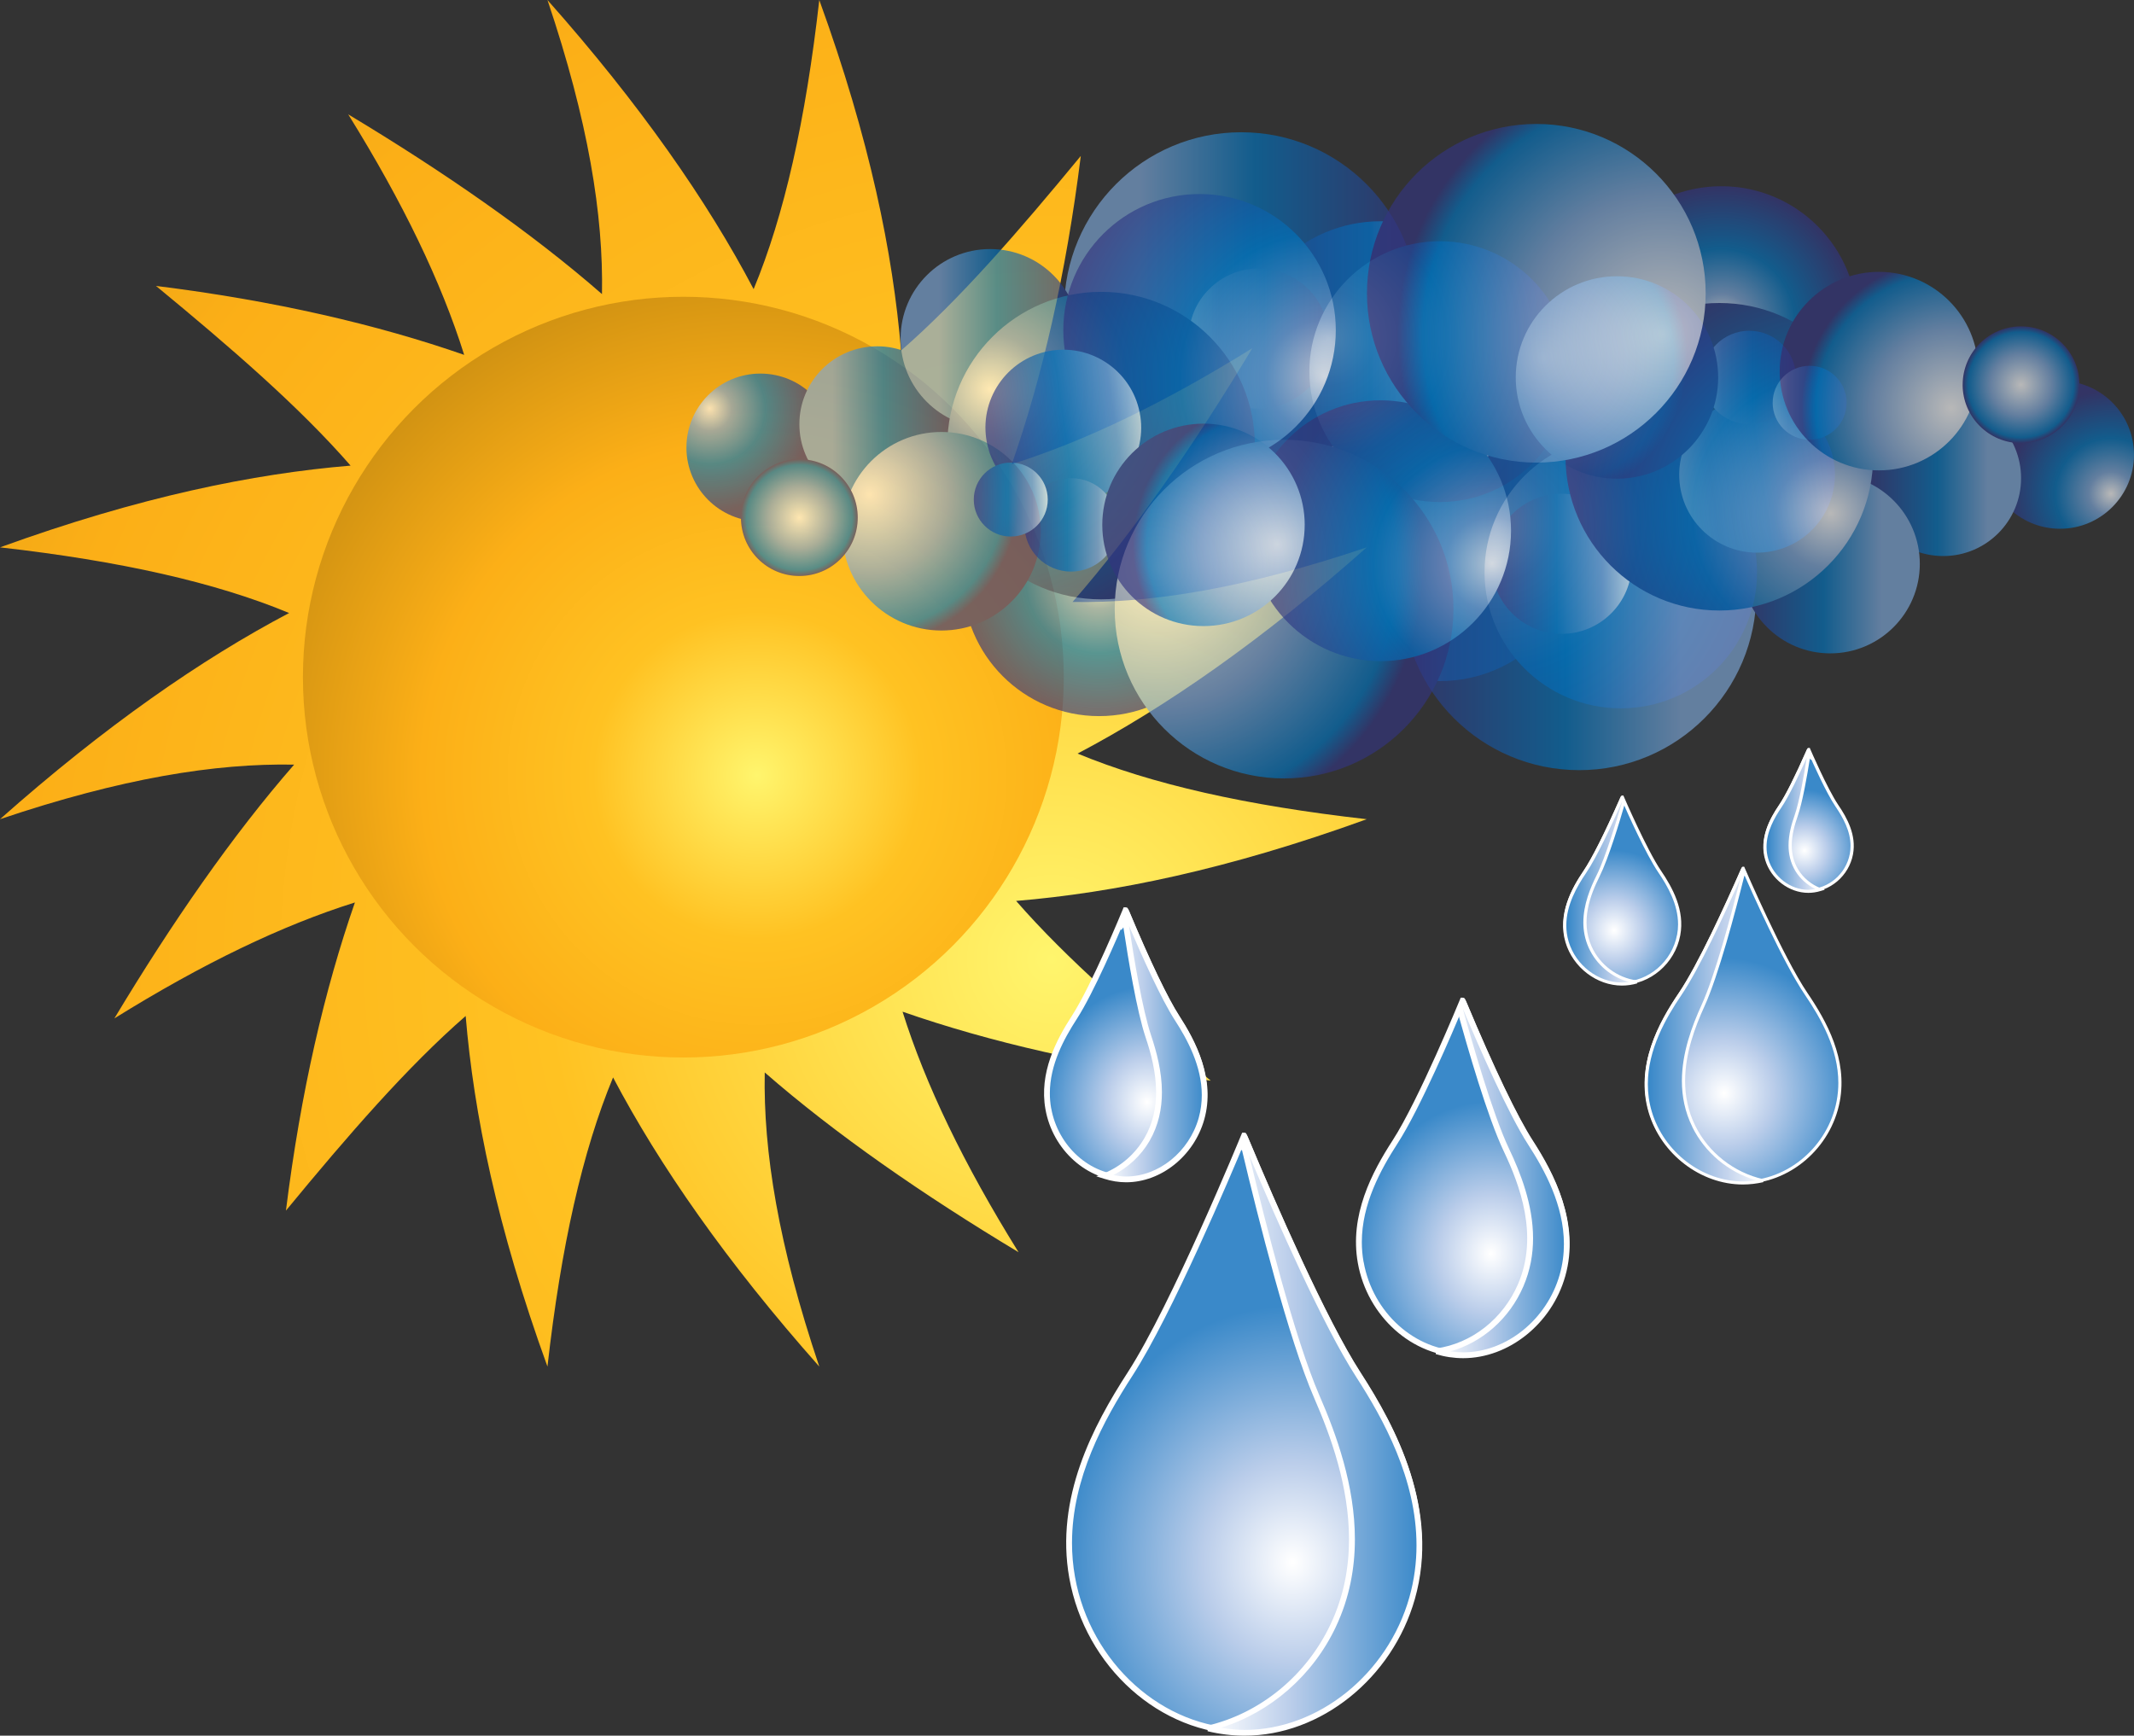 <?xml version="1.0" encoding="UTF-8" standalone="no"?>
<svg
   xmlns:dc="http://purl.org/dc/elements/1.1/"
   xmlns:cc="http://creativecommons.org/ns#"
   xmlns:rdf="http://www.w3.org/1999/02/22-rdf-syntax-ns#"
   xmlns:svg="http://www.w3.org/2000/svg"
   xmlns="http://www.w3.org/2000/svg"
   xmlns:sodipodi="http://sodipodi.sourceforge.net/DTD/sodipodi-0.dtd"
   xmlns:inkscape="http://www.inkscape.org/namespaces/inkscape"
   height="293.648"
   width="360.991"
   x="0px"
   y="0px"
   version="1.1"
   viewBox="0 0 360.991 293.648"
   xml:space="preserve"
   enable-background="new 0 0 612 792"
   id="Layer_1"
   sodipodi:docname="weather.svg"
   inkscape:version="0.92.2 5c3e80d, 2017-08-06"><rect x="0" y="0" width="360.991" height="293.648" fill="#333333" stroke="none"/><sodipodi:namedview
     pagecolor="#ffffff"
     bordercolor="#666666"
     borderopacity="1"
     objecttolerance="10"
     gridtolerance="10"
     guidetolerance="10"
     inkscape:pageopacity="0"
     inkscape:pageshadow="2"
     inkscape:window-width="2714"
     inkscape:window-height="1627"
     id="namedview802"
     showgrid="false"
     fit-margin-top="0"
     fit-margin-left="0"
     fit-margin-right="0"
     fit-margin-bottom="0"
     inkscape:zoom="4.2351368"
     inkscape:cx="106.70151"
     inkscape:cy="146.824"
     inkscape:window-x="0"
     inkscape:window-y="0"
     inkscape:window-maximized="0"
     inkscape:current-layer="Layer_1" /><defs
     id="defs1481" /><g
     id="g952"
     transform="translate(-188.912,-256.119)"><g
       id="g923"><g
         id="g911"><radialGradient
           id="SVGID_69_"
           gradientUnits="userSpaceOnUse"
           cy="418.42"
           cx="366.8"
           r="332.01"><stop
             style="stop-color:#FFF56D"
             offset="0"
             id="stop898" /><stop
             style="stop-color:#FFC222"
             offset=".258"
             id="stop900" /><stop
             style="stop-color:#FCAF17"
             offset=".528"
             id="stop902" /><stop
             style="stop-color:#CF9112"
             offset=".809"
             id="stop904" /><stop
             style="stop-color:#A17105"
             offset="1"
             id="stop906" /></radialGradient><path
           inkscape:connector-curvature="0"
           d="m 316.4,305.03 c 5.179,-12.481 8.796,-28.533 11.104,-48.911 8.562,23.62 12.462,42.868 13.831,59.308 9.858,-8.589 19.845,-20.101 30.406,-32.924 -2.506,20.128 -6.548,37.426 -11.669,52.138 12.332,-3.871 25.743,-10.328 40.689,-19.615 -9.71,16.158 -19.996,31.004 -30.409,42.928 13.345,0.253 29.22,-2.302 49.758,-9.229 -17.696,15.702 -34.083,27.078 -48.909,34.884 12.481,5.18 28.532,8.797 48.909,11.106 -23.62,8.561 -42.869,12.458 -59.309,13.825 8.589,9.859 20.1,19.846 32.923,30.407 -20.126,-2.505 -37.423,-6.546 -52.134,-11.666 3.873,12.332 10.331,25.742 19.618,40.688 -16.16,-9.711 -31.007,-19.997 -42.932,-30.411 -0.254,13.346 2.301,29.221 9.227,49.761 -15.702,-17.698 -27.078,-34.088 -34.883,-48.915 -5.178,12.482 -8.794,28.536 -11.1,48.915 -8.564,-23.621 -12.464,-42.871 -13.834,-59.312 -9.858,8.589 -19.843,20.101 -30.404,32.925 2.506,-20.126 6.548,-37.422 11.668,-52.132 -12.333,3.871 -25.744,10.328 -40.691,19.616 9.709,-16.16 19.995,-31.008 30.408,-42.934 -13.344,-0.251 -29.219,2.305 -49.755,9.232 17.697,-15.702 34.084,-27.078 48.911,-34.884 -12.481,-5.179 -28.533,-8.797 -48.911,-11.106 23.618,-8.562 42.866,-12.46 59.305,-13.829 -8.588,-9.858 -20.098,-19.843 -32.92,-30.403 20.127,2.505 37.425,6.546 52.136,11.667 -3.872,-12.333 -10.33,-25.745 -19.618,-40.693 16.159,9.71 31.005,19.997 42.929,30.41 0.254,-13.345 -2.299,-29.219 -9.223,-49.757 15.67,17.66 27.05,34.04 34.85,48.87 z"
           id="path909"
           style="fill:url(#SVGID_69_)" /></g><defs
         id="defs916"><filter
           id="Adobe_OpacityMaskFilter"
           height="231.2"
           width="231.2"
           y="256.12"
           x="188.91"
           filterUnits="userSpaceOnUse"><feColorMatrix
             values="-1 0 0 0 1  0 -1 0 0 1  0 0 -1 0 1  0 0 0 1 0"
             type="matrix"
             result="source"
             id="feColorMatrix913"
             style="color-interpolation-filters:sRGB" /></filter></defs><mask
         id="SVGID_70_"
         height="231.201"
         width="231.198"
         y="256.118"
         x="188.912"
         maskUnits="userSpaceOnUse" /><g
         mask="url(#SVGID_70_)"
         id="g921"
         style="opacity:0.75"><path
           inkscape:connector-curvature="0"
           d="m 316.4,305.03 c 5.179,-12.481 8.796,-28.533 11.104,-48.911 8.562,23.62 12.462,42.868 13.831,59.308 9.858,-8.589 19.845,-20.101 30.406,-32.924 -2.506,20.128 -6.548,37.426 -11.669,52.138 12.332,-3.871 25.743,-10.328 40.689,-19.615 -9.71,16.158 -19.996,31.004 -30.409,42.928 13.345,0.253 29.22,-2.302 49.758,-9.229 -17.696,15.702 -34.083,27.078 -48.909,34.884 12.481,5.18 28.532,8.797 48.909,11.106 -23.62,8.561 -42.869,12.458 -59.309,13.825 8.589,9.859 20.1,19.846 32.923,30.407 -20.126,-2.505 -37.423,-6.546 -52.134,-11.666 3.873,12.332 10.331,25.742 19.618,40.688 -16.16,-9.711 -31.007,-19.997 -42.932,-30.411 -0.254,13.346 2.301,29.221 9.227,49.761 -15.702,-17.698 -27.078,-34.088 -34.883,-48.915 -5.178,12.482 -8.794,28.536 -11.1,48.915 -8.564,-23.621 -12.464,-42.871 -13.834,-59.312 -9.858,8.589 -19.843,20.101 -30.404,32.925 2.506,-20.126 6.548,-37.422 11.668,-52.132 -12.333,3.871 -25.744,10.328 -40.691,19.616 9.709,-16.16 19.995,-31.008 30.408,-42.934 -13.344,-0.251 -29.219,2.305 -49.755,9.232 17.697,-15.702 34.084,-27.078 48.911,-34.884 -12.481,-5.179 -28.533,-8.797 -48.911,-11.106 23.618,-8.562 42.866,-12.46 59.305,-13.829 -8.588,-9.858 -20.098,-19.843 -32.92,-30.403 20.127,2.505 37.425,6.546 52.136,11.667 -3.872,-12.333 -10.33,-25.745 -19.618,-40.693 16.159,9.71 31.005,19.997 42.929,30.41 0.254,-13.345 -2.299,-29.219 -9.223,-49.757 15.67,17.66 27.05,34.04 34.85,48.87 z"
           id="path919"
           style="fill:#f3efc9" /></g></g><g
       id="g950"><g
         id="g938"><radialGradient
           id="SVGID_71_"
           gradientUnits="userSpaceOnUse"
           cy="387.28"
           cx="316.97"
           r="107.41"><stop
             style="stop-color:#FFF56D"
             offset="0"
             id="stop925" /><stop
             style="stop-color:#FFC222"
             offset=".258"
             id="stop927" /><stop
             style="stop-color:#FCAF17"
             offset=".528"
             id="stop929" /><stop
             style="stop-color:#CF9112"
             offset=".809"
             id="stop931" /><stop
             style="stop-color:#A17105"
             offset="1"
             id="stop933" /></radialGradient><circle
           cy="370.68"
           cx="304.51"
           r="64.353"
           id="circle936"
           style="fill:url(#SVGID_71_)" /></g><defs
         id="defs943"><filter
           id="Adobe_OpacityMaskFilter_1_"
           height="128.71"
           width="128.71"
           y="306.32"
           x="240.16"
           filterUnits="userSpaceOnUse"><feColorMatrix
             values="-1 0 0 0 1  0 -1 0 0 1  0 0 -1 0 1  0 0 0 1 0"
             type="matrix"
             result="source"
             id="feColorMatrix940"
             style="color-interpolation-filters:sRGB" /></filter></defs><mask
         id="SVGID_72_"
         height="128.709"
         width="128.707"
         y="306.325"
         x="240.158"
         maskUnits="userSpaceOnUse" /><g
         mask="url(#SVGID_72_)"
         id="g948"
         style="opacity:0.75"><circle
           cy="370.68"
           cx="304.51"
           r="64.353"
           id="circle946"
           style="fill:#f3efc9" /></g></g></g><g
     id="g1472"
     transform="translate(-188.912,-256.119)"><g
       id="g1135"
       style="opacity:0.65"><radialGradient
         id="SVGID_73_"
         gradientUnits="userSpaceOnUse"
         cy="325.25"
         cx="308.98"
         r="17.399"><stop
           style="stop-color:#FFFFFF"
           offset="0"
           id="stop954" /><stop
           style="stop-color:#7DA7D9"
           offset=".213"
           id="stop956" /><stop
           style="stop-color:#0072BC"
           offset=".539"
           id="stop958" /><stop
           style="stop-color:#32347F"
           offset="1"
           id="stop960" /></radialGradient><path
         inkscape:connector-curvature="0"
         d="m 305.03,331.83 c 0,6.913 5.599,12.516 12.512,12.516 6.911,0 12.511,-5.603 12.511,-12.516 0,-6.91 -5.6,-12.508 -12.511,-12.508 -6.91,0 -12.51,5.6 -12.51,12.51 z"
         id="path963"
         style="fill:url(#SVGID_73_)" /><linearGradient
         id="SVGID_74_"
         y2="308.46"
         gradientUnits="userSpaceOnUse"
         x2="428.85"
         y1="308.46"
         x1="368.92"><stop
           style="stop-color:#7DA7D9"
           offset=".213"
           id="stop965" /><stop
           style="stop-color:#0072BC"
           offset=".539"
           id="stop967" /><stop
           style="stop-color:#32347F"
           offset="1"
           id="stop969" /></linearGradient><path
         inkscape:connector-curvature="0"
         d="m 428.85,308.46 c 0,16.55 -13.411,29.966 -29.964,29.966 -16.549,0 -29.966,-13.417 -29.966,-29.966 0,-16.549 13.417,-29.966 29.966,-29.966 16.55,0 29.96,13.42 29.96,29.97 z"
         id="path972"
         style="fill:url(#SVGID_74_)" /><radialGradient
         id="SVGID_75_"
         gradientUnits="userSpaceOnUse"
         cy="354.23"
         cx="374.84"
         r="23.052"><stop
           style="stop-color:#FFFFFF"
           offset="0"
           id="stop974" /><stop
           style="stop-color:#7DA7D9"
           offset=".213"
           id="stop976" /><stop
           style="stop-color:#0072BC"
           offset=".539"
           id="stop978" /><stop
           style="stop-color:#32347F"
           offset="1"
           id="stop980" /></radialGradient><path
         inkscape:connector-curvature="0"
         d="m 351.79,354.22 c 0,12.731 10.322,23.054 23.051,23.054 12.729,0 23.054,-10.322 23.054,-23.054 0,-12.728 -10.324,-23.05 -23.054,-23.05 -12.73,0.01 -23.05,10.33 -23.05,23.05 z"
         id="path983"
         style="fill:url(#SVGID_75_)" /><linearGradient
         id="SVGID_76_"
         y2="327.88"
         gradientUnits="userSpaceOnUse"
         x2="350.48"
         y1="327.88"
         x1="324.13"><stop
           style="stop-color:#7DA7D9"
           offset=".213"
           id="stop985" /><stop
           style="stop-color:#0072BC"
           offset=".539"
           id="stop987" /><stop
           style="stop-color:#32347F"
           offset="1"
           id="stop989" /></linearGradient><path
         inkscape:connector-curvature="0"
         d="m 350.48,327.88 c 0,7.272 -5.902,13.173 -13.171,13.173 -7.277,0 -13.173,-5.901 -13.173,-13.173 0,-7.274 5.896,-13.173 13.173,-13.173 7.27,0 13.17,5.9 13.17,13.17 z"
         id="path992"
         style="fill:url(#SVGID_76_)" /><linearGradient
         id="SVGID_77_"
         y2="347.31"
         gradientUnits="userSpaceOnUse"
         x2="456.51"
         y1="347.31"
         x1="408.43"><stop
           style="stop-color:#FFFFFF"
           offset="0"
           id="stop994" /><stop
           style="stop-color:#7DA7D9"
           offset=".213"
           id="stop996" /><stop
           style="stop-color:#0072BC"
           offset=".539"
           id="stop998" /><stop
           style="stop-color:#32347F"
           offset="1"
           id="stop1000" /></linearGradient><circle
         cy="347.31"
         cx="432.47"
         r="24.038"
         id="circle1003"
         style="fill:url(#SVGID_77_)" /><linearGradient
         id="SVGID_78_"
         y2="313.39"
         gradientUnits="userSpaceOnUse"
         x2="413.7"
         y1="313.39"
         x1="389.99"><stop
           style="stop-color:#FFFFFF"
           offset="0"
           id="stop1005" /><stop
           style="stop-color:#7DA7D9"
           offset=".213"
           id="stop1007" /><stop
           style="stop-color:#0072BC"
           offset=".539"
           id="stop1009" /><stop
           style="stop-color:#32347F"
           offset="1"
           id="stop1011" /></linearGradient><path
         inkscape:connector-curvature="0"
         d="m 389.99,313.4 c 0,6.542 5.304,11.85 11.853,11.85 6.545,0 11.853,-5.307 11.853,-11.85 0,-6.548 -5.308,-11.858 -11.853,-11.858 -6.54,0 -11.85,5.31 -11.85,11.86 z"
         id="path1014"
         style="fill:url(#SVGID_78_)" /><radialGradient
         id="SVGID_79_"
         gradientUnits="userSpaceOnUse"
         cy="313.39"
         cx="413.7"
         r="37.187"><stop
           style="stop-color:#FFFFFF"
           offset="0"
           id="stop1016" /><stop
           style="stop-color:#7DA7D9"
           offset=".213"
           id="stop1018" /><stop
           style="stop-color:#0072BC"
           offset=".539"
           id="stop1020" /><stop
           style="stop-color:#32347F"
           offset="1"
           id="stop1022" /></radialGradient><path
         inkscape:connector-curvature="0"
         d="m 410.41,318.99 c 0,12.187 9.875,22.067 22.065,22.067 12.182,0 22.057,-9.88 22.057,-22.067 0,-12.184 -9.875,-22.062 -22.057,-22.062 -12.2,0 -22.07,9.88 -22.07,22.06 z"
         id="path1025"
         style="fill:url(#SVGID_79_)" /><linearGradient
         id="SVGID_80_"
         y2="313.4"
         gradientUnits="userSpaceOnUse"
         x2="371.55"
         y1="313.4"
         x1="341.25"><stop
           style="stop-color:#7DA7D9"
           offset=".213"
           id="stop1027" /><stop
           style="stop-color:#0072BC"
           offset=".539"
           id="stop1029" /><stop
           style="stop-color:#32347F"
           offset="1"
           id="stop1031" /></linearGradient><path
         inkscape:connector-curvature="0"
         d="m 371.55,313.4 c 0,8.366 -6.78,15.146 -15.146,15.146 -8.366,0 -15.148,-6.78 -15.148,-15.146 0,-8.369 6.782,-15.146 15.148,-15.146 8.366,0 15.15,6.78 15.15,15.15 z"
         id="path1034"
         style="fill:url(#SVGID_80_)" /><radialGradient
         id="SVGID_81_"
         gradientUnits="userSpaceOnUse"
         cy="321.96"
         cx="356.4"
         r="43.417"><stop
           style="stop-color:#FFFFFF"
           offset="0"
           id="stop1036" /><stop
           style="stop-color:#7DA7D9"
           offset=".213"
           id="stop1038" /><stop
           style="stop-color:#0072BC"
           offset=".539"
           id="stop1040" /><stop
           style="stop-color:#32347F"
           offset="1"
           id="stop1042" /></radialGradient><path
         inkscape:connector-curvature="0"
         d="m 401.19,331.51 c 0,14.367 -11.651,26.013 -26.016,26.013 -14.366,0 -26.013,-11.646 -26.013,-26.013 0,-14.37 11.646,-26.015 26.013,-26.015 14.37,-0.01 26.02,11.64 26.02,26.01 z"
         id="path1045"
         style="fill:url(#SVGID_81_)" /><radialGradient
         id="SVGID_82_"
         gradientUnits="userSpaceOnUse"
         cy="352.25"
         cx="384.72"
         r="44.888"><stop
           style="stop-color:#FFFFFF"
           offset="0"
           id="stop1047" /><stop
           style="stop-color:#7DA7D9"
           offset=".528"
           id="stop1049" /><stop
           style="stop-color:#0072BC"
           offset=".904"
           id="stop1051" /><stop
           style="stop-color:#32347F"
           offset="1"
           id="stop1053" /></radialGradient><path
         inkscape:connector-curvature="0"
         d="m 434.78,359.17 c 0,15.823 -12.825,28.646 -28.646,28.646 -15.826,0 -28.656,-12.822 -28.656,-28.646 0,-15.825 12.83,-28.651 28.656,-28.651 15.82,0 28.65,12.82 28.65,28.65 z"
         id="path1056"
         style="fill:url(#SVGID_82_)" /><radialGradient
         id="SVGID_83_"
         gradientUnits="userSpaceOnUse"
         cy="339.74"
         cx="335.98"
         r="25.348"><stop
           style="stop-color:#FFFFFF"
           offset="0"
           id="stop1058" /><stop
           style="stop-color:#7DA7D9"
           offset=".528"
           id="stop1060" /><stop
           style="stop-color:#0072BC"
           offset=".904"
           id="stop1062" /><stop
           style="stop-color:#32347F"
           offset="1"
           id="stop1064" /></radialGradient><path
         inkscape:connector-curvature="0"
         d="m 364.96,346 c 0,9.275 -7.521,16.792 -16.795,16.792 -9.275,0 -16.794,-7.518 -16.794,-16.792 0,-9.281 7.519,-16.799 16.794,-16.799 9.28,0 16.8,7.52 16.8,16.8 z"
         id="path1067"
         style="fill:url(#SVGID_83_)" /><radialGradient
         id="SVGID_84_"
         gradientUnits="userSpaceOnUse"
         cy="345.01"
         cx="442.02"
         r="45.246"><stop
           style="stop-color:#FFFFFF"
           offset="0"
           id="stop1069" /><stop
           style="stop-color:#7DA7D9"
           offset=".213"
           id="stop1071" /><stop
           style="stop-color:#0072BC"
           offset=".539"
           id="stop1073" /><stop
           style="stop-color:#32347F"
           offset="1"
           id="stop1075" /></radialGradient><path
         inkscape:connector-curvature="0"
         d="m 440.04,352.91 c 0,12.731 10.317,23.048 23.052,23.048 12.731,0 23.047,-10.317 23.047,-23.048 0,-12.733 -10.315,-23.05 -23.047,-23.05 -12.73,0 -23.05,10.32 -23.05,23.05 z"
         id="path1078"
         style="fill:url(#SVGID_84_)" /><radialGradient
         id="SVGID_85_"
         gradientUnits="userSpaceOnUse"
         cy="343.69"
         cx="324.13"
         r="9.879"><stop
           style="stop-color:#FFFFFF"
           offset="0"
           id="stop1080" /><stop
           style="stop-color:#7DA7D9"
           offset=".528"
           id="stop1082" /><stop
           style="stop-color:#0072BC"
           offset=".904"
           id="stop1084" /><stop
           style="stop-color:#32347F"
           offset="1"
           id="stop1086" /></radialGradient><path
         inkscape:connector-curvature="0"
         d="m 334.01,343.69 c 0,5.459 -4.426,9.88 -9.879,9.88 -5.461,0 -9.878,-4.421 -9.878,-9.88 0,-5.457 4.417,-9.88 9.878,-9.88 5.46,0 9.88,4.42 9.88,9.88 z"
         id="path1089"
         style="fill:url(#SVGID_85_)" /><linearGradient
         id="SVGID_86_"
         y2="184.36"
         gradientUnits="userSpaceOnUse"
         x2="597.72"
         gradientTransform="matrix(0.989,-0.145,0.145,0.989,-118.99,238.97)"
         y1="184.36"
         x1="571.37"><stop
           style="stop-color:#FFFFFF"
           offset="0"
           id="stop1091" /><stop
           style="stop-color:#7DA7D9"
           offset=".213"
           id="stop1093" /><stop
           style="stop-color:#0072BC"
           offset=".539"
           id="stop1095" /><stop
           style="stop-color:#32347F"
           offset="1"
           id="stop1097" /></linearGradient><path
         inkscape:connector-curvature="0"
         d="m 473.11,338.36 c 1.059,7.197 7.746,12.174 14.944,11.118 7.197,-1.061 12.18,-7.75 11.121,-14.95 -1.056,-7.195 -7.751,-12.173 -14.953,-11.115 -7.19,1.05 -12.16,7.74 -11.11,14.94 z"
         id="path1100"
         style="fill:url(#SVGID_86_)" /><linearGradient
         id="SVGID_87_"
         y2="319.98"
         gradientUnits="userSpaceOnUse"
         x2="492.73"
         y1="319.98"
         x1="476.92"><stop
           style="stop-color:#FFFFFF"
           offset="0"
           id="stop1102" /><stop
           style="stop-color:#7DA7D9"
           offset=".213"
           id="stop1104" /><stop
           style="stop-color:#0072BC"
           offset=".539"
           id="stop1106" /><stop
           style="stop-color:#32347F"
           offset="1"
           id="stop1108" /></linearGradient><path
         inkscape:connector-curvature="0"
         d="m 476.92,319.98 c 0,4.365 3.539,7.902 7.902,7.902 4.368,0 7.907,-3.537 7.907,-7.902 0,-4.365 -3.539,-7.904 -7.907,-7.904 -4.36,0 -7.9,3.54 -7.9,7.9 z"
         id="path1111"
         style="fill:url(#SVGID_87_)" /><linearGradient
         id="SVGID_88_"
         y2="324.26"
         gradientUnits="userSpaceOnUse"
         x2="501.29"
         y1="324.26"
         x1="488.78"><stop
           style="stop-color:#FFFFFF"
           offset="0"
           id="stop1113" /><stop
           style="stop-color:#7DA7D9"
           offset=".213"
           id="stop1115" /><stop
           style="stop-color:#0072BC"
           offset=".539"
           id="stop1117" /><stop
           style="stop-color:#32347F"
           offset="1"
           id="stop1119" /></linearGradient><path
         inkscape:connector-curvature="0"
         d="m 488.78,324.26 c 0,3.457 2.795,6.258 6.252,6.258 3.459,0 6.258,-2.801 6.258,-6.258 0,-3.453 -2.799,-6.255 -6.258,-6.255 -3.45,0 -6.25,2.81 -6.25,6.26 z"
         id="path1122"
         style="fill:url(#SVGID_88_)" /><radialGradient
         id="SVGID_89_"
         gradientUnits="userSpaceOnUse"
         cy="316.69"
         cx="449.93"
         r="24.439"><stop
           style="stop-color:#FFFFFF"
           offset="0"
           id="stop1124" /><stop
           style="stop-color:#7DA7D9"
           offset=".528"
           id="stop1126" /><stop
           style="stop-color:#0072BC"
           offset=".904"
           id="stop1128" /><stop
           style="stop-color:#32347F"
           offset="1"
           id="stop1130" /></radialGradient><path
         inkscape:connector-curvature="0"
         d="m 445.32,319.98 c 0,9.455 7.661,17.125 17.119,17.125 9.457,0 17.123,-7.67 17.123,-17.125 0,-9.458 -7.666,-17.125 -17.123,-17.125 -9.46,0 -17.12,7.66 -17.12,17.12 z"
         id="path1133"
         style="fill:url(#SVGID_89_)" /></g><g
       id="g1318"
       style="opacity:0.65"><radialGradient
         id="SVGID_90_"
         gradientUnits="userSpaceOnUse"
         cy="-275.03"
         cx="2404"
         gradientTransform="rotate(180,1475,32.311)"
         r="17.4"><stop
           style="stop-color:#FFFFFF"
           offset="0"
           id="stop1137" /><stop
           style="stop-color:#7DA7D9"
           offset=".213"
           id="stop1139" /><stop
           style="stop-color:#0072BC"
           offset=".539"
           id="stop1141" /><stop
           style="stop-color:#32347F"
           offset="1"
           id="stop1143" /></radialGradient><path
         inkscape:connector-curvature="0"
         d="m 549.9,333.06 c 0,-6.91 -5.603,-12.511 -12.517,-12.511 -6.91,0 -12.509,5.601 -12.509,12.511 0,6.91 5.599,12.516 12.509,12.516 6.91,0 12.52,-5.61 12.52,-12.52 z"
         id="path1146"
         style="fill:url(#SVGID_90_)" /><linearGradient
         id="SVGID_91_"
         y2="-291.82"
         gradientUnits="userSpaceOnUse"
         x2="2523.9"
         gradientTransform="rotate(180,1475,32.311)"
         y1="-291.82"
         x1="2463.9"><stop
           style="stop-color:#7DA7D9"
           offset=".213"
           id="stop1148" /><stop
           style="stop-color:#0072BC"
           offset=".539"
           id="stop1150" /><stop
           style="stop-color:#32347F"
           offset="1"
           id="stop1152" /></linearGradient><path
         inkscape:connector-curvature="0"
         d="m 426.08,356.45 c 0,-16.555 13.417,-29.966 29.969,-29.966 16.55,0 29.964,13.411 29.964,29.966 0,16.55 -13.414,29.966 -29.964,29.966 -16.55,-0.01 -29.97,-13.42 -29.97,-29.97 z"
         id="path1155"
         style="fill:url(#SVGID_91_)" /><radialGradient
         id="SVGID_92_"
         gradientUnits="userSpaceOnUse"
         cy="-246.05"
         cx="2469.9"
         gradientTransform="rotate(180,1475,32.311)"
         r="23.051"><stop
           style="stop-color:#FFFFFF"
           offset="0"
           id="stop1157" /><stop
           style="stop-color:#7DA7D9"
           offset=".213"
           id="stop1159" /><stop
           style="stop-color:#0072BC"
           offset=".539"
           id="stop1161" /><stop
           style="stop-color:#32347F"
           offset="1"
           id="stop1163" /></radialGradient><path
         inkscape:connector-curvature="0"
         d="m 503.14,310.67 c 0,-12.726 -10.322,-23.048 -23.053,-23.048 -12.731,0 -23.05,10.322 -23.05,23.048 0,12.734 10.319,23.053 23.05,23.053 12.731,0 23.05,-10.32 23.05,-23.05 z"
         id="path1166"
         style="fill:url(#SVGID_92_)" /><linearGradient
         id="SVGID_93_"
         y2="-272.39"
         gradientUnits="userSpaceOnUse"
         x2="2445.5"
         gradientTransform="rotate(180,1475,32.311)"
         y1="-272.39"
         x1="2419.2"><stop
           style="stop-color:#7DA7D9"
           offset=".213"
           id="stop1168" /><stop
           style="stop-color:#0072BC"
           offset=".539"
           id="stop1170" /><stop
           style="stop-color:#32347F"
           offset="1"
           id="stop1172" /></linearGradient><path
         inkscape:connector-curvature="0"
         d="m 504.46,337.02 c 0,-7.271 5.896,-13.17 13.168,-13.17 7.276,0 13.173,5.899 13.173,13.17 0,7.278 -5.896,13.173 -13.173,13.173 -7.28,0 -13.17,-5.9 -13.17,-13.17 z"
         id="path1175"
         style="fill:url(#SVGID_93_)" /><linearGradient
         id="SVGID_94_"
         y2="-252.97"
         gradientUnits="userSpaceOnUse"
         x2="2551.5"
         gradientTransform="rotate(180,1475,32.311)"
         y1="-252.97"
         x1="2503.5"><stop
           style="stop-color:#FFFFFF"
           offset="0"
           id="stop1177" /><stop
           style="stop-color:#7DA7D9"
           offset=".213"
           id="stop1179" /><stop
           style="stop-color:#0072BC"
           offset=".539"
           id="stop1181" /><stop
           style="stop-color:#32347F"
           offset="1"
           id="stop1183" /></linearGradient><path
         inkscape:connector-curvature="0"
         d="m 446.49,317.59 c 0,-13.275 -10.756,-24.04 -24.028,-24.04 -13.281,0 -24.046,10.764 -24.046,24.04 0,13.276 10.765,24.037 24.046,24.037 13.28,0 24.03,-10.77 24.03,-24.04 z"
         id="path1186"
         style="fill:url(#SVGID_94_)" /><linearGradient
         id="SVGID_95_"
         y2="-286.89"
         gradientUnits="userSpaceOnUse"
         x2="2508.7"
         gradientTransform="rotate(180,1475,32.311)"
         y1="-286.89"
         x1="2485"><stop
           style="stop-color:#FFFFFF"
           offset="0"
           id="stop1188" /><stop
           style="stop-color:#7DA7D9"
           offset=".213"
           id="stop1190" /><stop
           style="stop-color:#0072BC"
           offset=".539"
           id="stop1192" /><stop
           style="stop-color:#32347F"
           offset="1"
           id="stop1194" /></linearGradient><path
         inkscape:connector-curvature="0"
         d="m 464.94,351.5 c 0,-6.545 -5.311,-11.851 -11.856,-11.851 -6.545,0 -11.852,5.305 -11.852,11.851 0,6.55 5.307,11.858 11.852,11.858 6.55,0 11.86,-5.31 11.86,-11.86 z"
         id="path1197"
         style="fill:url(#SVGID_95_)" /><radialGradient
         id="SVGID_96_"
         gradientUnits="userSpaceOnUse"
         cy="-286.88"
         cx="2508.7"
         gradientTransform="rotate(180,1475,32.311)"
         r="37.188"><stop
           style="stop-color:#FFFFFF"
           offset="0"
           id="stop1199" /><stop
           style="stop-color:#7DA7D9"
           offset=".213"
           id="stop1201" /><stop
           style="stop-color:#0072BC"
           offset=".539"
           id="stop1203" /><stop
           style="stop-color:#32347F"
           offset="1"
           id="stop1205" /></radialGradient><path
         inkscape:connector-curvature="0"
         d="m 444.52,345.91 c 0,-12.184 -9.878,-22.064 -22.06,-22.064 -12.187,0 -22.066,9.88 -22.066,22.064 0,12.185 9.88,22.062 22.066,22.062 12.19,0 22.06,-9.88 22.06,-22.06 z"
         id="path1208"
         style="fill:url(#SVGID_96_)" /><linearGradient
         id="SVGID_97_"
         y2="-286.88"
         gradientUnits="userSpaceOnUse"
         x2="2466.6"
         gradientTransform="rotate(180,1475,32.311)"
         y1="-286.88"
         x1="2436.3"><stop
           style="stop-color:#7DA7D9"
           offset=".213"
           id="stop1210" /><stop
           style="stop-color:#0072BC"
           offset=".539"
           id="stop1212" /><stop
           style="stop-color:#32347F"
           offset="1"
           id="stop1214" /></linearGradient><path
         inkscape:connector-curvature="0"
         d="m 483.38,351.51 c 0,-8.366 6.773,-15.149 15.144,-15.149 8.367,0 15.147,6.783 15.147,15.149 0,8.365 -6.78,15.148 -15.147,15.148 -8.37,0 -15.14,-6.79 -15.14,-15.15 z"
         id="path1217"
         style="fill:url(#SVGID_97_)" /><radialGradient
         id="SVGID_98_"
         gradientUnits="userSpaceOnUse"
         cy="-278.32"
         cx="2451.4"
         gradientTransform="rotate(180,1475,32.311)"
         r="43.417"><stop
           style="stop-color:#FFFFFF"
           offset="0"
           id="stop1219" /><stop
           style="stop-color:#7DA7D9"
           offset=".213"
           id="stop1221" /><stop
           style="stop-color:#0072BC"
           offset=".539"
           id="stop1223" /><stop
           style="stop-color:#32347F"
           offset="1"
           id="stop1225" /></radialGradient><path
         inkscape:connector-curvature="0"
         d="m 453.74,333.39 c 0,-14.365 11.646,-26.01 26.019,-26.01 14.361,0 26.01,11.645 26.01,26.01 0,14.367 -11.648,26.018 -26.01,26.018 -14.37,0 -26.02,-11.65 -26.02,-26.02 z"
         id="path1228"
         style="fill:url(#SVGID_98_)" /><radialGradient
         id="SVGID_99_"
         gradientUnits="userSpaceOnUse"
         cy="-248.03"
         cx="2479.8"
         gradientTransform="rotate(180,1475,32.311)"
         r="44.886"><stop
           style="stop-color:#FFFFFF"
           offset="0"
           id="stop1230" /><stop
           style="stop-color:#7DA7D9"
           offset=".528"
           id="stop1232" /><stop
           style="stop-color:#0072BC"
           offset=".904"
           id="stop1234" /><stop
           style="stop-color:#32347F"
           offset="1"
           id="stop1236" /></radialGradient><path
         inkscape:connector-curvature="0"
         d="m 420.15,305.74 c 0,-15.829 12.827,-28.651 28.648,-28.651 15.826,0 28.648,12.823 28.648,28.651 0,15.817 -12.822,28.646 -28.648,28.646 -15.82,-0.01 -28.65,-12.84 -28.65,-28.65 z"
         id="path1239"
         style="fill:url(#SVGID_99_)" /><radialGradient
         id="SVGID_100_"
         gradientUnits="userSpaceOnUse"
         cy="-260.54"
         cx="2431"
         gradientTransform="rotate(180,1475,32.311)"
         r="25.345"><stop
           style="stop-color:#FFFFFF"
           offset="0"
           id="stop1241" /><stop
           style="stop-color:#7DA7D9"
           offset=".528"
           id="stop1243" /><stop
           style="stop-color:#0072BC"
           offset=".904"
           id="stop1245" /><stop
           style="stop-color:#32347F"
           offset="1"
           id="stop1247" /></radialGradient><path
         inkscape:connector-curvature="0"
         d="m 489.97,318.91 c 0,-9.278 7.519,-16.798 16.789,-16.798 9.276,0 16.797,7.521 16.797,16.798 0,9.272 -7.521,16.79 -16.797,16.79 -9.28,0 -16.79,-7.52 -16.79,-16.79 z"
         id="path1250"
         style="fill:url(#SVGID_100_)" /><radialGradient
         id="SVGID_101_"
         gradientUnits="userSpaceOnUse"
         cy="-255.27"
         cx="2537.1"
         gradientTransform="rotate(180,1475,32.311)"
         r="45.246"><stop
           style="stop-color:#FFFFFF"
           offset="0"
           id="stop1252" /><stop
           style="stop-color:#7DA7D9"
           offset=".213"
           id="stop1254" /><stop
           style="stop-color:#0072BC"
           offset=".539"
           id="stop1256" /><stop
           style="stop-color:#32347F"
           offset="1"
           id="stop1258" /></radialGradient><circle
         cy="311.99"
         cx="391.83"
         r="23.047"
         id="circle1261"
         style="fill:url(#SVGID_101_)" /><radialGradient
         id="SVGID_102_"
         gradientUnits="userSpaceOnUse"
         cy="-256.59"
         cx="2419.2"
         gradientTransform="rotate(180,1475,32.311)"
         r="9.878"><stop
           style="stop-color:#FFFFFF"
           offset="0"
           id="stop1263" /><stop
           style="stop-color:#7DA7D9"
           offset=".528"
           id="stop1265" /><stop
           style="stop-color:#0072BC"
           offset=".904"
           id="stop1267" /><stop
           style="stop-color:#32347F"
           offset="1"
           id="stop1269" /></radialGradient><path
         inkscape:connector-curvature="0"
         d="m 520.92,321.21 c 0,-5.457 4.422,-9.875 9.875,-9.875 5.453,0 9.881,4.418 9.881,9.875 0,5.456 -4.428,9.882 -9.881,9.882 -5.453,0 -9.88,-4.44 -9.88,-9.89 z"
         id="path1272"
         style="fill:url(#SVGID_102_)" /><linearGradient
         id="SVGID_103_"
         y2="-105.14"
         gradientUnits="userSpaceOnUse"
         x2="2757.7"
         gradientTransform="matrix(-0.989,0.145,-0.145,-0.989,3069,-174.35)"
         y1="-105.14"
         x1="2731.4"><stop
           style="stop-color:#FFFFFF"
           offset="0"
           id="stop1274" /><stop
           style="stop-color:#7DA7D9"
           offset=".213"
           id="stop1276" /><stop
           style="stop-color:#0072BC"
           offset=".539"
           id="stop1278" /><stop
           style="stop-color:#32347F"
           offset="1"
           id="stop1280" /></linearGradient><path
         inkscape:connector-curvature="0"
         d="m 381.81,326.54 c -1.056,-7.195 -7.746,-12.174 -14.946,-11.116 -7.195,1.059 -12.171,7.748 -11.112,14.948 1.059,7.2 7.746,12.173 14.943,11.115 7.2,-1.05 12.18,-7.74 11.12,-14.94 z"
         id="path1283"
         style="fill:url(#SVGID_103_)" /><linearGradient
         id="SVGID_104_"
         y2="-280.3"
         gradientUnits="userSpaceOnUse"
         x2="2587.8"
         gradientTransform="rotate(180,1475,32.311)"
         y1="-280.3"
         x1="2572"><stop
           style="stop-color:#FFFFFF"
           offset="0"
           id="stop1285" /><stop
           style="stop-color:#7DA7D9"
           offset=".213"
           id="stop1287" /><stop
           style="stop-color:#0072BC"
           offset=".539"
           id="stop1289" /><stop
           style="stop-color:#32347F"
           offset="1"
           id="stop1291" /></linearGradient><path
         inkscape:connector-curvature="0"
         d="m 378.01,344.92 c 0,-4.365 -3.539,-7.905 -7.907,-7.905 -4.361,0 -7.897,3.54 -7.897,7.905 0,4.363 3.536,7.902 7.897,7.902 4.37,0 7.91,-3.54 7.91,-7.9 z"
         id="path1294"
         style="fill:url(#SVGID_104_)" /><linearGradient
         id="SVGID_105_"
         y2="-276.02"
         gradientUnits="userSpaceOnUse"
         x2="2596.3"
         gradientTransform="rotate(180,1475,32.311)"
         y1="-276.02"
         x1="2583.8"><stop
           style="stop-color:#FFFFFF"
           offset="0"
           id="stop1296" /><stop
           style="stop-color:#7DA7D9"
           offset=".213"
           id="stop1298" /><stop
           style="stop-color:#0072BC"
           offset=".539"
           id="stop1300" /><stop
           style="stop-color:#32347F"
           offset="1"
           id="stop1302" /></linearGradient><path
         inkscape:connector-curvature="0"
         d="m 366.15,340.64 c 0,-3.456 -2.8,-6.257 -6.259,-6.257 -3.452,0 -6.252,2.802 -6.252,6.257 0,3.454 2.8,6.252 6.252,6.252 3.46,0 6.26,-2.8 6.26,-6.25 z"
         id="path1305"
         style="fill:url(#SVGID_105_)" /><radialGradient
         id="SVGID_106_"
         gradientUnits="userSpaceOnUse"
         cy="-283.59"
         cx="2545"
         gradientTransform="rotate(180,1475,32.311)"
         r="24.44"><stop
           style="stop-color:#FFFFFF"
           offset="0"
           id="stop1307" /><stop
           style="stop-color:#7DA7D9"
           offset=".528"
           id="stop1309" /><stop
           style="stop-color:#0072BC"
           offset=".904"
           id="stop1311" /><stop
           style="stop-color:#32347F"
           offset="1"
           id="stop1313" /></radialGradient><path
         inkscape:connector-curvature="0"
         d="m 409.62,344.92 c 0,-9.461 -7.664,-17.125 -17.124,-17.125 -9.455,0 -17.122,7.664 -17.122,17.125 0,9.455 7.667,17.122 17.122,17.122 9.45,0 17.12,-7.66 17.12,-17.12 z"
         id="path1316"
         style="fill:url(#SVGID_106_)" /></g><g
       id="g1394"><g
         id="g1331"><radialGradient
           id="SVGID_107_"
           gradientUnits="userSpaceOnUse"
           cy="468.21"
           cx="486.42"
           gradientTransform="matrix(0.895,0,0,1,5.781,0)"
           r="25.712"><stop
             style="stop-color:#FFFFFF"
             offset=".006"
             id="stop1320" /><stop
             style="stop-color:#BACDEA"
             offset=".393"
             id="stop1322" /><stop
             style="stop-color:#3A89C9"
             offset="1"
             id="stop1324" /></radialGradient><path
           inkscape:connector-curvature="0"
           d="m 447.77,449.31 c 4.195,6.479 7.687,14.196 5.374,22.359 -2.271,8.003 -9.347,13.505 -16.801,13.505 -8.089,-0.004 -15.648,-6.489 -17.245,-15.454 -1.351,-7.565 1.991,-14.494 5.818,-20.41 4.471,-6.916 11.427,-23.904 11.427,-23.904 0.01,-0.02 6.95,16.97 11.42,23.89 z"
           id="path1327"
           style="fill:url(#SVGID_107_)" /><path
           inkscape:connector-curvature="0"
           d="m 436.01,424.91 -0.125,0.306 c -0.071,0.169 -6.99,17.028 -11.388,23.824 -3.501,5.413 -7.334,12.665 -5.891,20.761 1.61,9.04 9.232,15.857 17.731,15.857 7.734,0.004 14.997,-5.828 17.273,-13.86 2.539,-8.948 -1.887,-17.275 -5.429,-22.758 -2.581,-3.989 -6.557,-12.286 -11.19,-23.352 -0.272,-0.66 -0.328,-0.778 -0.654,-0.778 h -0.32 z m -16.43,44.72 c -0.207,-1.139 -0.298,-2.261 -0.298,-3.368 0,-6.415 3.142,-12.198 6.042,-16.69 3.802,-5.874 9.425,-19.078 11.024,-22.901 2.746,6.537 7.587,17.612 11.01,22.901 2.744,4.238 6.024,10.214 6.024,16.796 0,1.688 -0.217,3.414 -0.708,5.164 -2.163,7.616 -9.027,13.143 -16.329,13.143 h -0.003 c -8.02,0.01 -15.23,-6.46 -16.75,-15.04 z"
           id="path1329"
           style="fill:#ffffff" /></g><g
         id="g1344"><radialGradient
           id="SVGID_108_"
           gradientUnits="userSpaceOnUse"
           cy="520.43"
           cx="448.92"
           gradientTransform="matrix(0.895,0,0,1,5.781,0)"
           r="43.369"><stop
             style="stop-color:#FFFFFF"
             offset=".006"
             id="stop1333" /><stop
             style="stop-color:#BACDEA"
             offset=".393"
             id="stop1335" /><stop
             style="stop-color:#3A89C9"
             offset="1"
             id="stop1337" /></radialGradient><path
           inkscape:connector-curvature="0"
           d="m 418.64,488.56 c 7.072,10.93 12.962,23.942 9.06,37.71 -3.827,13.5 -15.763,22.771 -28.337,22.771 -13.651,0 -26.399,-10.935 -29.093,-26.062 -2.273,-12.754 3.361,-24.446 9.816,-34.42 7.542,-11.668 19.276,-40.324 19.276,-40.324 0.03,0 11.73,28.66 19.27,40.32 z"
           id="path1340"
           style="fill:url(#SVGID_108_)" /><path
           inkscape:connector-curvature="0"
           d="m 399.04,447.75 -0.128,0.301 c -0.115,0.293 -11.803,28.751 -19.231,40.245 -5.872,9.075 -12.304,21.229 -9.889,34.775 2.686,15.088 15.403,26.46 29.576,26.466 12.892,0 25.006,-9.726 28.811,-23.128 4.247,-14.97 -3.177,-28.917 -9.122,-38.113 -5.896,-9.124 -14.376,-28.639 -18.906,-39.458 -0.456,-1.088 -0.456,-1.088 -0.782,-1.088 h -0.33 z m -28.28,75.15 c -0.347,-1.942 -0.505,-3.855 -0.505,-5.734 0,-10.918 5.322,-20.725 10.248,-28.337 6.673,-10.315 16.69,-34.068 18.873,-39.312 4.569,10.903 12.975,30.213 18.859,39.312 4.65,7.188 10.211,17.322 10.211,28.506 0,2.876 -0.37,5.827 -1.215,8.808 -3.681,12.989 -15.398,22.412 -27.855,22.412 h -0.006 c -13.71,-0.01 -26.01,-11.04 -28.61,-25.66 z"
           id="path1342"
           style="fill:#ffffff" /></g><g
         id="g1357"><radialGradient
           id="SVGID_109_"
           gradientUnits="userSpaceOnUse"
           cy="442.56"
           cx="421.41"
           gradientTransform="matrix(0.895,0,0,1,5.781,0)"
           r="19.493"><stop
             style="stop-color:#FFFFFF"
             offset=".006"
             id="stop1346" /><stop
             style="stop-color:#BACDEA"
             offset=".393"
             id="stop1348" /><stop
             style="stop-color:#3A89C9"
             offset="1"
             id="stop1350" /></radialGradient><path
           inkscape:connector-curvature="0"
           d="m 387.99,428.23 c 3.179,4.913 5.824,10.762 4.07,16.95 -1.72,6.07 -7.082,10.234 -12.731,10.234 -6.137,0 -11.873,-4.913 -13.077,-11.713 -1.024,-5.735 1.515,-10.987 4.409,-15.472 3.391,-5.244 8.668,-18.124 8.668,-18.124 0.01,0 5.27,12.88 8.66,18.12 z"
           id="path1353"
           style="fill:url(#SVGID_109_)" /><path
           inkscape:connector-curvature="0"
           d="m 378.99,409.62 -0.125,0.31 c -0.053,0.127 -5.291,12.895 -8.62,18.036 -2.666,4.122 -5.583,9.648 -4.481,15.831 1.229,6.905 7.059,12.115 13.561,12.115 5.909,0 11.466,-4.454 13.204,-10.59 1.939,-6.83 -1.429,-13.177 -4.129,-17.356 -1.955,-3.018 -4.967,-9.3 -8.474,-17.683 -0.21,-0.497 -0.278,-0.663 -0.602,-0.663 h -0.33 z m -12.26,34 c -0.152,-0.856 -0.221,-1.696 -0.221,-2.528 0,-4.84 2.37,-9.2 4.563,-12.59 2.846,-4.396 6.911,-13.911 8.259,-17.119 2.101,4.99 5.686,13.162 8.25,17.119 2.062,3.202 4.542,7.706 4.542,12.671 0,1.265 -0.162,2.566 -0.536,3.879 -1.622,5.728 -6.777,9.877 -12.259,9.877 -6.03,-0.01 -11.44,-4.87 -12.59,-11.31 z"
           id="path1355"
           style="fill:#ffffff" /></g><g
         id="g1392"><linearGradient
           id="SVGID_110_"
           y2="455.52"
           gradientUnits="userSpaceOnUse"
           x2="453.96"
           y1="455.52"
           x1="431.93"><stop
             style="stop-color:#FFFFFF"
             offset=".006"
             id="stop1359" /><stop
             style="stop-color:#BACDEA"
             offset=".393"
             id="stop1361" /><stop
             style="stop-color:#3A89C9"
             offset="1"
             id="stop1363" /></linearGradient><path
           inkscape:connector-curvature="0"
           d="m 447.85,449.54 c -4.474,-6.916 -11.411,-23.907 -11.43,-23.907 0,0 -0.191,0.467 -0.531,1.273 1.191,4.341 4.906,17.6 7.846,23.771 3.315,6.968 5.778,15.075 2.425,22.866 -2.672,6.202 -8.267,10.358 -14.236,11.185 1.454,0.437 2.966,0.671 4.497,0.671 7.453,0 14.532,-5.498 16.804,-13.503 2.32,-8.15 -1.17,-15.87 -5.37,-22.35 z"
           id="path1366"
           style="fill:url(#SVGID_110_)" /><path
           inkscape:connector-curvature="0"
           d="m 436.09,425.15 -0.719,1.732 0.048,0.166 c 1.766,6.438 5.139,18.108 7.871,23.846 2.723,5.728 5.936,14.284 2.416,22.463 -2.532,5.886 -7.839,10.062 -13.852,10.895 l -0.071,0.955 c 1.525,0.46 3.083,0.693 4.637,0.693 7.727,0 14.997,-5.829 17.271,-13.861 2.539,-8.946 -1.885,-17.271 -5.43,-22.761 -2.583,-3.989 -6.554,-12.283 -11.184,-23.352 -0.279,-0.658 -0.326,-0.776 -0.657,-0.776 h -0.34 z m 0.34,1.76 c 2.748,6.528 7.591,17.604 11.011,22.898 2.743,4.235 6.026,10.212 6.026,16.793 0,1.688 -0.217,3.415 -0.713,5.167 -2.16,7.614 -9.026,13.143 -16.324,13.143 h -0.004 c -0.728,0 -1.457,-0.053 -2.186,-0.163 5.403,-1.495 10.025,-5.548 12.372,-11.005 1.168,-2.715 1.635,-5.456 1.635,-8.122 0,-5.736 -2.146,-11.124 -4.063,-15.155 -2.777,-5.829 -6.327,-18.278 -7.768,-23.522 -0.01,0 -0.01,-0.02 0,-0.03 z"
           id="path1368"
           style="fill:#ffffff" /><linearGradient
           id="SVGID_111_"
           y2="498.88"
           gradientUnits="userSpaceOnUse"
           x2="429.03"
           y1="498.88"
           x1="393.31"><stop
             style="stop-color:#FFFFFF"
             offset=".006"
             id="stop1370" /><stop
             style="stop-color:#BACDEA"
             offset=".393"
             id="stop1372" /><stop
             style="stop-color:#3A89C9"
             offset="1"
             id="stop1374" /></linearGradient><path
           inkscape:connector-curvature="0"
           d="m 418.73,488.79 c -7.545,-11.665 -19.252,-40.318 -19.279,-40.318 0,0 -0.304,0.737 -0.841,2.011 0.396,-0.627 0.62,-0.991 0.62,-0.991 0.03,0.006 6.901,30.19 12.441,42.929 5.19,11.934 8.88,25.74 2.787,38.685 -4.293,9.108 -12.35,15.367 -21.144,17.431 2.002,0.481 4.058,0.74 6.136,0.74 12.573,0 24.507,-9.272 28.334,-22.771 3.9,-13.77 -1.99,-26.78 -9.06,-37.71 z"
           id="path1377"
           style="fill:url(#SVGID_111_)" /><path
           inkscape:connector-curvature="0"
           d="m 399.12,447.98 -0.968,2.324 c 0,0 0.854,0.437 0.868,0.444 2.725,11.505 7.869,31.925 12.195,41.875 2.808,6.449 5.896,14.961 5.896,23.915 0,4.743 -0.867,9.612 -3.108,14.359 -4.066,8.647 -11.847,15.062 -20.804,17.163 l -0.006,0.955 c 2.076,0.498 4.18,0.752 6.252,0.752 12.891,0.006 25.007,-9.723 28.809,-23.125 4.244,-14.968 -3.17,-28.92 -9.118,-38.112 -5.897,-9.119 -14.374,-28.637 -18.909,-39.462 -0.453,-1.089 -0.453,-1.089 -0.781,-1.089 h -0.33 z m 15.78,83.34 c 2.31,-4.896 3.206,-9.904 3.206,-14.779 0,-9.122 -3.137,-17.763 -5.989,-24.308 -4.16,-9.576 -9.098,-28.98 -11.874,-40.617 4.696,11.129 12.514,28.851 18.077,37.451 4.645,7.184 10.209,17.315 10.209,28.502 0,2.873 -0.369,5.823 -1.21,8.808 -3.683,12.987 -15.403,22.415 -27.866,22.415 -1.337,0 -2.684,-0.151 -4.027,-0.369 8.38,-2.59 15.58,-8.83 19.47,-17.09 z"
           id="path1379"
           style="fill:#ffffff" /><linearGradient
           id="SVGID_112_"
           y2="432.99"
           gradientUnits="userSpaceOnUse"
           x2="392.7"
           y1="432.99"
           x1="375.82"><stop
             style="stop-color:#FFFFFF"
             offset=".006"
             id="stop1381" /><stop
             style="stop-color:#BACDEA"
             offset=".393"
             id="stop1383" /><stop
             style="stop-color:#3A89C9"
             offset="1"
             id="stop1385" /></linearGradient><path
           inkscape:connector-curvature="0"
           d="m 388.07,428.46 c -3.391,-5.24 -8.648,-18.119 -8.662,-18.119 0,0 -0.462,1.111 -1.185,2.805 0.646,-0.849 1.029,-1.368 1.029,-1.368 0.014,0.006 1.931,13.781 3.918,19.702 1.865,5.546 2.986,11.867 -0.246,17.429 -1.686,2.906 -4.248,5.028 -7.106,6.169 1.158,0.365 2.363,0.569 3.59,0.569 5.65,0 11.01,-4.166 12.729,-10.233 1.77,-6.19 -0.88,-12.03 -4.06,-16.95 z"
           id="path1388"
           style="fill:url(#SVGID_112_)" /><path
           inkscape:connector-curvature="0"
           d="m 379.08,409.85 -1.303,3.104 0.845,0.49 c 0,0 0.179,-0.249 0.325,-0.434 0.805,5.349 2.26,14.156 3.761,18.627 0.868,2.571 1.769,5.852 1.769,9.264 0,2.592 -0.518,5.261 -1.973,7.761 -1.566,2.699 -4.004,4.818 -6.857,5.96 l -1.276,0.511 1.31,0.412 c 1.237,0.395 2.497,0.597 3.732,0.597 5.91,0 11.466,-4.454 13.207,-10.596 1.937,-6.83 -1.434,-13.176 -4.131,-17.348 -1.956,-3.026 -4.968,-9.306 -8.474,-17.691 -0.21,-0.491 -0.278,-0.657 -0.603,-0.657 h -0.33 z m 4.28,39.31 c 1.55,-2.677 2.104,-5.509 2.104,-8.252 0,-3.54 -0.934,-6.922 -1.823,-9.585 -1.483,-4.418 -2.937,-13.229 -3.734,-18.542 2.141,5.021 5.396,12.298 7.755,15.953 2.072,3.197 4.547,7.709 4.547,12.668 0,1.271 -0.159,2.564 -0.532,3.885 -1.625,5.719 -6.78,9.875 -12.262,9.875 -0.719,0 -1.439,-0.1 -2.169,-0.246 2.51,-1.29 4.66,-3.27 6.11,-5.75 z"
           id="path1390"
           style="fill:#ffffff" /></g></g><g
       id="g1470"><g
         id="g1407"><radialGradient
           id="SVGID_113_"
           gradientUnits="userSpaceOnUse"
           cy="413.53"
           cx="3430.5"
           gradientTransform="matrix(-0.939,0,0,1,3683.2,0)"
           r="13.55"><stop
             style="stop-color:#FFFFFF"
             offset=".006"
             id="stop1396" /><stop
             style="stop-color:#BACDEA"
             offset=".393"
             id="stop1398" /><stop
             style="stop-color:#3A89C9"
             offset="1"
             id="stop1400" /></radialGradient><path
           inkscape:connector-curvature="0"
           d="m 457.02,403.57 c -2.314,3.415 -4.248,7.484 -2.966,11.781 1.253,4.224 5.167,7.116 9.289,7.116 4.472,0 8.652,-3.414 9.536,-8.14 0.747,-3.989 -1.104,-7.642 -3.216,-10.758 -2.475,-3.645 -6.32,-12.599 -6.32,-12.599 -0.01,0.01 -3.85,8.96 -6.32,12.6 z"
           id="path1403"
           style="fill:url(#SVGID_113_)" /><path
           inkscape:connector-curvature="0"
           d="m 463.52,390.71 0.074,0.16 c 0.036,0.091 3.869,8.977 6.297,12.558 1.934,2.851 4.057,6.672 3.255,10.943 -0.891,4.764 -5.106,8.357 -9.802,8.357 -4.274,0 -8.295,-3.072 -9.552,-7.305 -1.406,-4.719 1.042,-9.104 3.001,-11.996 1.428,-2.106 3.624,-6.477 6.188,-12.306 0.151,-0.349 0.177,-0.412 0.362,-0.412 h 0.18 z m 9.09,23.57 c 0.113,-0.599 0.165,-1.188 0.165,-1.773 0,-3.382 -1.738,-6.43 -3.347,-8.797 -2.104,-3.097 -5.207,-10.054 -6.091,-12.071 -1.52,3.448 -4.197,9.277 -6.093,12.071 -1.514,2.232 -3.329,5.382 -3.329,8.85 0,0.892 0.122,1.802 0.395,2.725 1.194,4.017 4.99,6.929 9.027,6.929 h 0.003 c 4.43,0 8.41,-3.41 9.26,-7.93 z"
           id="path1405"
           style="fill:#ffffff" /></g><g
         id="g1420"><radialGradient
           id="SVGID_114_"
           gradientUnits="userSpaceOnUse"
           cy="441.06"
           cx="3410.7"
           gradientTransform="matrix(-0.939,0,0,1,3683.2,0)"
           r="22.857"><stop
             style="stop-color:#FFFFFF"
             offset=".006"
             id="stop1409" /><stop
             style="stop-color:#BACDEA"
             offset=".393"
             id="stop1411" /><stop
             style="stop-color:#3A89C9"
             offset="1"
             id="stop1413" /></radialGradient><path
           inkscape:connector-curvature="0"
           d="m 473.12,424.26 c -3.906,5.758 -7.166,12.621 -5.009,19.873 2.116,7.117 8.717,12.008 15.674,12.002 7.548,0 14.597,-5.761 16.086,-13.734 1.253,-6.722 -1.859,-12.883 -5.43,-18.141 -4.167,-6.15 -10.656,-21.255 -10.656,-21.255 -0.01,0.01 -6.48,15.11 -10.66,21.26 z"
           id="path1416"
           style="fill:url(#SVGID_114_)" /><path
           inkscape:connector-curvature="0"
           d="m 483.96,402.75 0.071,0.163 c 0.064,0.151 6.528,15.148 10.637,21.208 3.247,4.782 6.803,11.189 5.468,18.329 -1.489,7.948 -8.518,13.943 -16.354,13.943 -7.13,0 -13.833,-5.12 -15.934,-12.187 -2.345,-7.888 1.755,-15.24 5.039,-20.086 3.267,-4.809 7.949,-15.094 10.455,-20.794 0.255,-0.577 0.255,-0.577 0.439,-0.577 h 0.16 z m 15.65,39.61 c 0.188,-1.025 0.278,-2.033 0.278,-3.025 0,-5.75 -2.944,-10.919 -5.669,-14.934 -3.688,-5.435 -9.229,-17.956 -10.438,-20.719 -2.524,5.747 -7.172,15.923 -10.43,20.719 -2.567,3.788 -5.65,9.129 -5.65,15.024 0,1.518 0.208,3.07 0.68,4.642 2.034,6.844 8.513,11.812 15.4,11.812 h 0.009 c 7.57,0 14.37,-5.82 15.82,-13.52 z"
           id="path1418"
           style="fill:#ffffff" /></g><g
         id="g1433"><radialGradient
           id="SVGID_115_"
           gradientUnits="userSpaceOnUse"
           cy="400.02"
           cx="3396.2"
           gradientTransform="matrix(-0.939,0,0,1,3683.2,0)"
           r="10.274"><stop
             style="stop-color:#FFFFFF"
             offset=".006"
             id="stop1422" /><stop
             style="stop-color:#BACDEA"
             offset=".393"
             id="stop1424" /><stop
             style="stop-color:#3A89C9"
             offset="1"
             id="stop1426" /></radialGradient><path
           inkscape:connector-curvature="0"
           d="m 490.07,392.46 c -1.755,2.589 -3.225,5.672 -2.251,8.935 0.952,3.196 3.918,5.394 7.046,5.394 3.39,0 6.558,-2.592 7.229,-6.173 0.563,-3.024 -0.838,-5.791 -2.44,-8.155 -1.875,-2.761 -4.789,-9.549 -4.789,-9.549 -0.01,0.01 -2.93,6.79 -4.8,9.55 z"
           id="path1429"
           style="fill:url(#SVGID_115_)" /><path
           inkscape:connector-curvature="0"
           d="m 495.05,382.65 0.071,0.163 c 0.025,0.066 2.927,6.796 4.766,9.507 1.477,2.169 3.089,5.084 2.479,8.342 -0.683,3.641 -3.904,6.385 -7.495,6.385 -3.272,0 -6.347,-2.346 -7.306,-5.578 -1.073,-3.603 0.792,-6.949 2.281,-9.148 1.087,-1.594 2.744,-4.904 4.687,-9.322 0.115,-0.256 0.149,-0.348 0.338,-0.348 h 0.17 z m 6.78,17.92 c 0.085,-0.448 0.123,-0.893 0.123,-1.332 0,-2.547 -1.314,-4.849 -2.522,-6.631 -1.577,-2.32 -3.823,-7.333 -4.569,-9.026 -1.159,2.63 -3.146,6.938 -4.562,9.026 -1.141,1.686 -2.517,4.062 -2.517,6.675 0,0.666 0.091,1.354 0.299,2.044 0.9,3.018 3.755,5.206 6.786,5.206 3.33,0 6.33,-2.56 6.96,-5.96 z"
           id="path1431"
           style="fill:#ffffff" /></g><g
         id="g1468"><linearGradient
           id="SVGID_116_"
           y2="406.85"
           gradientUnits="userSpaceOnUse"
           x2="3084.4"
           gradientTransform="matrix(-1.049,0,0,1,3689.7,0)"
           y1="406.85"
           x1="3072.8"><stop
             style="stop-color:#FFFFFF"
             offset=".006"
             id="stop1435" /><stop
             style="stop-color:#BACDEA"
             offset=".393"
             id="stop1437" /><stop
             style="stop-color:#3A89C9"
             offset="1"
             id="stop1439" /></linearGradient><path
           inkscape:connector-curvature="0"
           d="m 456.97,403.69 c 2.475,-3.641 6.311,-12.596 6.318,-12.596 0,0 0.108,0.246 0.294,0.669 -0.658,2.291 -2.714,9.275 -4.339,12.527 -1.829,3.675 -3.193,7.946 -1.337,12.055 1.476,3.269 4.57,5.457 7.868,5.893 -0.804,0.229 -1.636,0.354 -2.486,0.354 -4.119,0.003 -8.031,-2.896 -9.286,-7.115 -1.27,-4.28 0.66,-8.35 2.98,-11.77 z"
           id="path1442"
           style="fill:url(#SVGID_116_)" /><path
           inkscape:connector-curvature="0"
           d="m 463.47,390.84 0.399,0.915 -0.024,0.089 c -0.978,3.39 -2.846,9.542 -4.354,12.568 -1.509,3.022 -3.285,7.529 -1.334,11.836 1.398,3.104 4.335,5.306 7.661,5.744 l 0.039,0.503 c -0.849,0.243 -1.706,0.368 -2.57,0.368 -4.271,0 -8.286,-3.076 -9.549,-7.306 -1.402,-4.719 1.042,-9.109 3.004,-11.996 1.426,-2.105 3.627,-6.474 6.188,-12.312 0.149,-0.345 0.178,-0.409 0.356,-0.409 h 0.17 z m -0.18,0.93 c -1.52,3.443 -4.196,9.281 -6.089,12.072 -1.518,2.231 -3.332,5.382 -3.332,8.852 0,0.887 0.121,1.793 0.393,2.719 1.198,4.017 4.992,6.927 9.028,6.927 0.403,0 0.812,-0.028 1.21,-0.086 -2.984,-0.787 -5.542,-2.923 -6.844,-5.802 -0.64,-1.426 -0.9,-2.876 -0.9,-4.274 0,-3.025 1.188,-5.868 2.246,-7.99 1.536,-3.072 3.498,-9.631 4.297,-12.397 l -0.02,-0.02 z"
           id="path1444"
           style="fill:#ffffff" /><linearGradient
           id="SVGID_117_"
           y2="429.7"
           gradientUnits="userSpaceOnUse"
           x2="3071.2"
           gradientTransform="matrix(-1.049,0,0,1,3689.7,0)"
           y1="429.7"
           x1="3052.4"><stop
             style="stop-color:#FFFFFF"
             offset=".006"
             id="stop1446" /><stop
             style="stop-color:#BACDEA"
             offset=".393"
             id="stop1448" /><stop
             style="stop-color:#3A89C9"
             offset="1"
             id="stop1450" /></linearGradient><path
           inkscape:connector-curvature="0"
           d="m 473.08,424.38 c 4.168,-6.147 10.643,-21.252 10.662,-21.252 0,0 0.165,0.387 0.46,1.067 -0.217,-0.338 -0.34,-0.526 -0.34,-0.526 -0.016,0.004 -3.817,15.912 -6.88,22.626 -2.872,6.285 -4.912,13.562 -1.538,20.385 2.37,4.802 6.827,8.104 11.688,9.188 -1.109,0.255 -2.243,0.391 -3.39,0.391 -6.955,0 -13.559,-4.888 -15.672,-12.003 -2.16,-7.26 1.1,-14.12 5.01,-19.88 z"
           id="path1453"
           style="fill:url(#SVGID_117_)" /><path
           inkscape:connector-curvature="0"
           d="m 483.92,402.87 0.533,1.221 c 0,0 -0.469,0.229 -0.476,0.235 -1.515,6.064 -4.354,16.828 -6.747,22.07 -1.55,3.398 -3.26,7.888 -3.26,12.604 0,2.498 0.479,5.064 1.713,7.571 2.252,4.559 6.556,7.935 11.513,9.048 v 0.5 c -1.149,0.26 -2.309,0.396 -3.455,0.396 -7.132,0.002 -13.832,-5.122 -15.937,-12.188 -2.344,-7.889 1.756,-15.243 5.045,-20.086 3.265,-4.808 7.951,-15.094 10.454,-20.8 0.254,-0.571 0.254,-0.571 0.438,-0.571 h 0.21 z m -8.72,43.92 c -1.279,-2.578 -1.774,-5.225 -1.774,-7.789 0,-4.807 1.735,-9.357 3.306,-12.811 2.309,-5.048 5.039,-15.273 6.572,-21.407 -2.597,5.865 -6.918,15.201 -9.995,19.737 -2.573,3.789 -5.646,9.129 -5.646,15.022 0,1.517 0.199,3.069 0.669,4.642 2.036,6.844 8.52,11.812 15.412,11.812 0.736,0 1.48,-0.072 2.226,-0.191 -4.66,-1.36 -8.63,-4.65 -10.78,-9.01 z"
           id="path1455"
           style="fill:#ffffff" /><linearGradient
           id="SVGID_118_"
           y2="394.98"
           gradientUnits="userSpaceOnUse"
           x2="3052.1"
           gradientTransform="matrix(-1.049,0,0,1,3689.7,0)"
           y1="394.98"
           x1="3043.2"><stop
             style="stop-color:#FFFFFF"
             offset=".006"
             id="stop1457" /><stop
             style="stop-color:#BACDEA"
             offset=".393"
             id="stop1459" /><stop
             style="stop-color:#3A89C9"
             offset="1"
             id="stop1461" /></linearGradient><path
           inkscape:connector-curvature="0"
           d="m 490.03,392.59 c 1.875,-2.762 4.787,-9.551 4.79,-9.551 0,0 0.255,0.586 0.657,1.476 -0.359,-0.448 -0.568,-0.719 -0.568,-0.719 -0.012,0 -1.073,7.266 -2.172,10.386 -1.027,2.92 -1.65,6.252 0.14,9.181 0.933,1.536 2.35,2.649 3.927,3.252 -0.641,0.192 -1.304,0.304 -1.983,0.304 -3.122,0 -6.089,-2.196 -7.037,-5.396 -0.98,-3.26 0.48,-6.35 2.24,-8.93 z"
           id="path1464"
           style="fill:url(#SVGID_118_)" /><path
           inkscape:connector-curvature="0"
           d="m 495,382.78 0.722,1.635 -0.47,0.257 c 0,0 -0.102,-0.13 -0.178,-0.229 -0.444,2.82 -1.247,7.462 -2.082,9.819 -0.476,1.356 -0.981,3.083 -0.981,4.879 0,1.367 0.291,2.773 1.095,4.095 0.867,1.423 2.214,2.539 3.794,3.141 l 0.709,0.269 -0.729,0.216 c -0.683,0.21 -1.379,0.312 -2.064,0.312 -3.266,0.005 -6.338,-2.343 -7.303,-5.576 -1.071,-3.603 0.791,-6.948 2.286,-9.15 1.082,-1.594 2.746,-4.901 4.688,-9.319 0.11,-0.263 0.151,-0.348 0.328,-0.348 h 0.18 z m -2.36,20.72 c -0.857,-1.412 -1.172,-2.906 -1.172,-4.352 0,-1.871 0.518,-3.65 1.014,-5.051 0.821,-2.332 1.622,-6.976 2.062,-9.772 -1.181,2.644 -2.981,6.482 -4.289,8.407 -1.141,1.683 -2.514,4.062 -2.514,6.678 0,0.667 0.092,1.349 0.296,2.045 0.898,3.015 3.749,5.205 6.78,5.205 0.397,0 0.799,-0.053 1.199,-0.13 -1.39,-0.69 -2.58,-1.73 -3.38,-3.03 z"
           id="path1466"
           style="fill:#ffffff" /></g></g></g></svg>